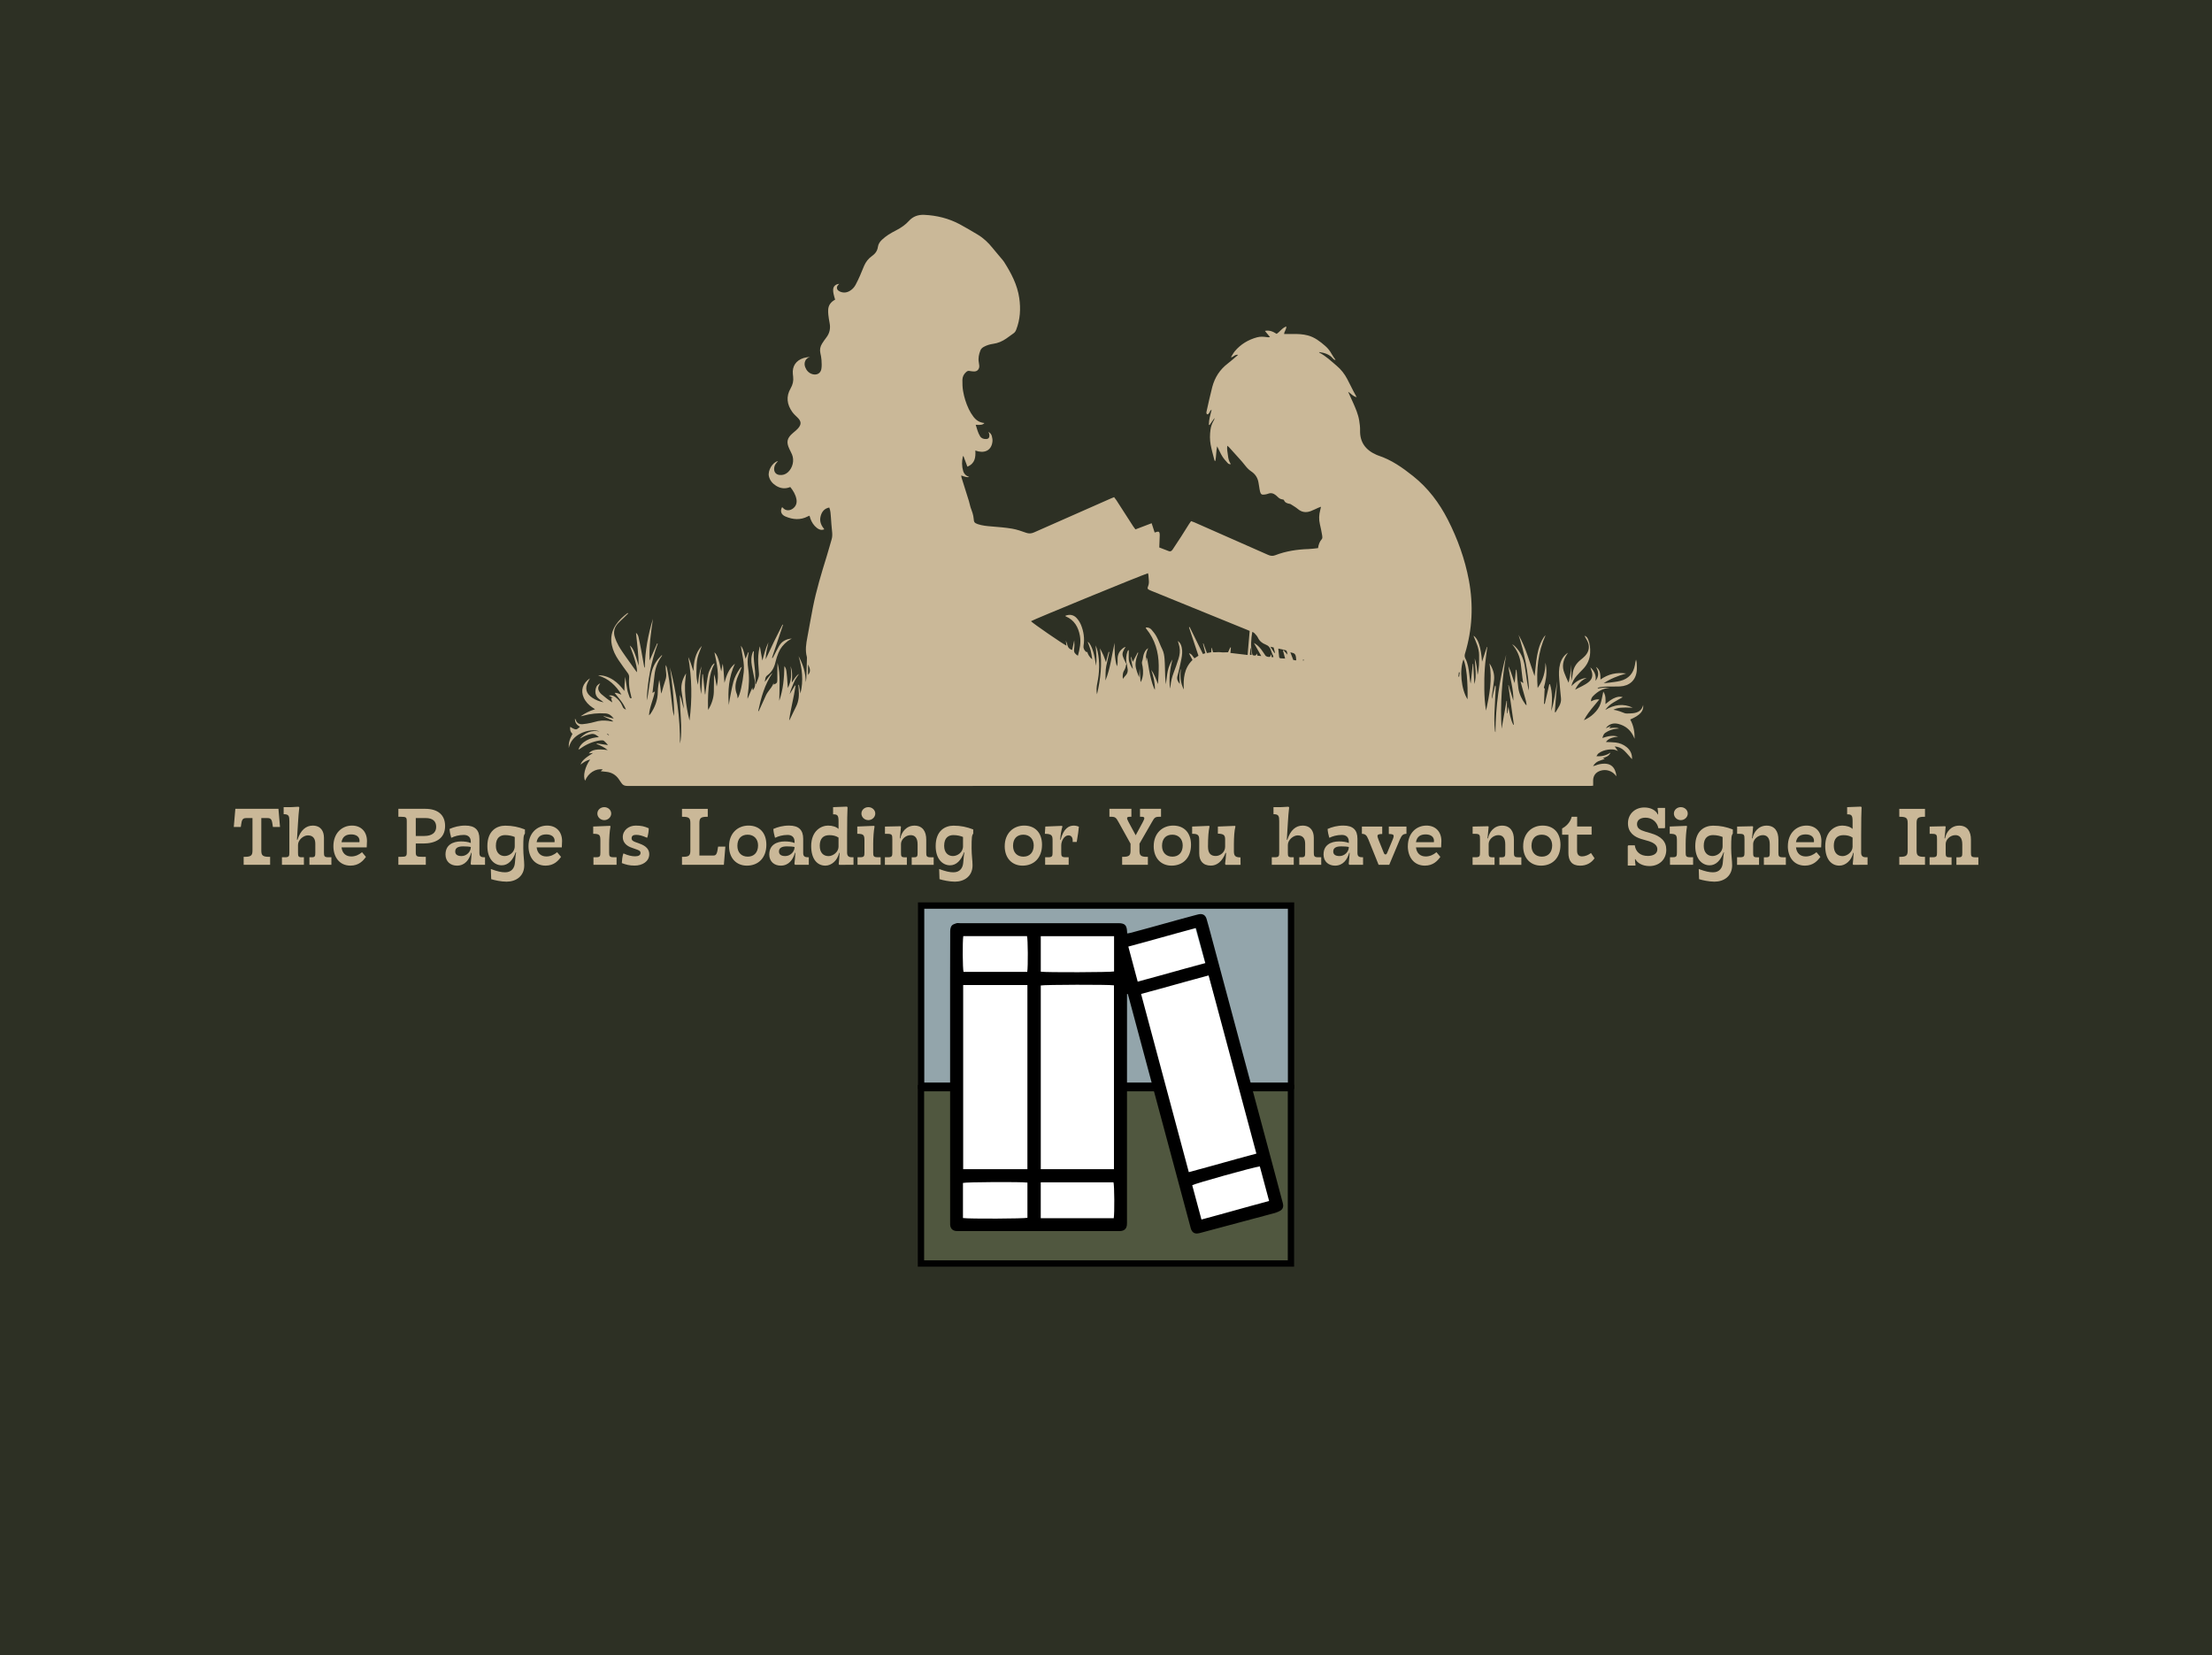 <?xml version="1.0" encoding="UTF-8"?><svg xmlns="http://www.w3.org/2000/svg" viewBox="0 0 1048.16 784.2"><defs><style>.cls-1{fill:#fff;}.cls-2{fill:#cab898;}.cls-3{fill:#2d3024;}.cls-4{fill:#93a5ab;}.cls-4,.cls-5{stroke:#010101;stroke-miterlimit:10;stroke-width:3px;}.cls-5{fill:#50573f;}</style></defs><g id="Layer_1"><rect class="cls-3" width="1048.16" height="784.2"/></g><g id="Layer_4"><g><path class="cls-2" d="m115.46,409.68v-3.77h.49c3.2,0,3.69-.82,3.69-3.07v-15.29h-2.95c-1.35,0-2.01.45-2.3,2.38l-.29,1.84h-3.32l.74-8.61h20.42l.74,8.61h-3.36l-.29-1.84c-.29-1.93-.9-2.38-2.3-2.38h-2.91v15.29c0,2.25.49,3.07,3.69,3.07h.49v3.77h-12.55Z"/><path class="cls-2" d="m140.71,397.83h.25c1.48-4.63,4.06-6.72,7.22-6.72,3.85,0,5.33,2.67,5.33,5.78v6.97c0,1.72.16,2.25,2.13,2.25h1.39v3.57h-10.41v-3.57h1.11c1.56,0,1.68-.53,1.68-2.25v-4.14c0-2.58-1.19-3.98-3.53-3.98-2.09,0-4.67,2.17-4.67,4.51v3.61c0,1.72.12,2.25,1.68,2.25h1.11v3.57h-10.41v-3.57h1.39c1.97,0,2.13-.53,2.13-2.25v-14.88c0-2.38-.25-3.28-2.71-3.28v-3.32c2.54.04,5.21-.04,7.09-.21l.33.33c-.53,3.98-.78,11.19-1.11,15.33Z"/><path class="cls-2" d="m157.98,400.86c0-6.15,4.02-9.76,8.82-9.76,4.43,0,7.09,3.03,7.09,7.3,0,.66-.08,1.93-.12,3.03h-11.93c.33,2.75,2.01,4.3,4.63,4.3,1.84,0,3.57-.74,5.08-2.01l1.85,2.21c-1.35,1.85-3.36,4.14-7.34,4.14-5.25,0-8.08-4.1-8.08-9.23Zm12.34-1.89c.04-.21.04-.29.04-.7,0-1.84-1.52-2.99-3.94-2.99s-4.14.98-4.59,3.69h8.49Z"/><path class="cls-2" d="m200.33,405.9h1.44v3.77h-13v-3.77h1.19c2.54,0,2.79-.29,2.79-2.25v-14.47c0-1.97-.25-2.25-2.79-2.25h-1.19v-3.77h12.71c5.95,0,9.43,2.83,9.43,8.12,0,6.15-4.76,8.32-10.41,8.32h-3.48v4.06c0,1.97.29,2.25,3.32,2.25Zm.78-9.88c3.32,0,5.58-1.39,5.58-4.3,0-2.67-1.64-4.18-4.96-4.18h-4.71v8.49h4.1Z"/><path class="cls-2" d="m211.11,404.72c0-4.35,3.36-6.11,7.34-6.11,1.68,0,3.36.21,4.63.74v-.62c0-2.01-1.15-3.2-3.32-3.2-2.3,0-4.55.66-5.66,1.27l-.29.04c-.41-1.44-.7-2.71-.78-4.14,2.05-.9,4.47-1.6,7.46-1.6,4.59,0,6.68,2.09,6.68,6.27v6.68c0,1.52.62,2.05,2.21,2.05h.45v3.57h-6.52l-.29-.41c.29-2.67.29-2.95.45-5.25h-.21c-.9,3.24-2.95,6.07-6.72,6.07-2.95,0-5.45-1.8-5.45-5.37Zm7.59.82c2.42,0,4.39-2.09,4.39-4.18v-.12c-.86-.21-2.25-.29-3.65-.29-2.62,0-3.73.9-3.73,2.42,0,1.23.78,2.17,2.99,2.17Z"/><path class="cls-2" d="m239.36,413.24c3.07,0,4.43-2.09,4.63-4.43.25-1.89.16-2.83.57-5.04h-.21c-1.35,3.77-3.57,6.15-6.6,6.15-3.57,0-6.81-3.03-6.81-9.1,0-7.34,4.51-9.68,8.45-9.68,3.48,0,6.31.62,9.35,1.8v1.97c-.66.82-.78,1.72-.78,6.93,0,3.36.45,5.74.45,8.12,0,5.12-3.9,7.71-8.36,7.71-2.62,0-5.78-.7-7.3-1.19l-.16-4.76h.12c3.03,1.11,4.88,1.52,6.64,1.52Zm-.25-7.71c2.05,0,4.8-1.6,4.8-4.67v-4.35c-.94-.45-2.79-.9-4.55-.9-2.25,0-4.39,1.15-4.39,5.08,0,3.28,1.93,4.84,4.14,4.84Z"/><path class="cls-2" d="m250.43,400.86c0-6.15,4.02-9.76,8.82-9.76,4.43,0,7.09,3.03,7.09,7.3,0,.66-.08,1.93-.12,3.03h-11.93c.33,2.75,2.01,4.3,4.63,4.3,1.84,0,3.57-.74,5.08-2.01l1.85,2.21c-1.35,1.85-3.36,4.14-7.34,4.14-5.25,0-8.08-4.1-8.08-9.23Zm12.34-1.89c.04-.21.04-.29.04-.7,0-1.84-1.52-2.99-3.94-2.99s-4.14.98-4.59,3.69h8.49Z"/><path class="cls-2" d="m288.64,400.16v3.69c0,1.72.16,2.25,2.13,2.25h1.39v3.57h-10.95v-3.57h1.31c1.8,0,1.97-.53,1.97-2.25v-5.33c0-2.79-.12-3.53-3.4-3.53v-3.44l7.95-.33.25.25c-.41,2.09-.66,5.37-.66,8.69Zm-2.3-17.79c1.8,0,3.28,1.35,3.28,3.03s-1.48,3.12-3.28,3.12-3.28-1.39-3.28-3.12,1.48-3.03,3.28-3.03Z"/><path class="cls-2" d="m300.94,405.66c1.6,0,2.58-.53,2.58-1.56,0-1.11-.9-1.35-2.42-1.89l-1.6-.57c-2.58-.82-4.39-2.5-4.39-5.08,0-3.24,2.83-5.45,6.11-5.45,2.75,0,4.1.37,6.19,1.27,0,1.48-.25,2.95-.7,4.43h-.25c-2.05-.9-3.53-1.31-5-1.31-1.19,0-2.17.33-2.17,1.6,0,1.02.7,1.43,1.97,1.89l1.8.66c3.16,1.11,4.59,2.79,4.59,5,0,3.49-3.28,5.41-6.93,5.41-2.5,0-4.14-.45-6.07-1.19.08-1.52.25-3.03.7-4.51h.25c1.85.86,3.81,1.31,5.33,1.31Z"/><path class="cls-2" d="m323.16,409.68v-3.77h.49c3.03,0,3.48-.82,3.48-3.07v-12.83c0-2.25-.45-3.07-3.48-3.07h-.49v-3.77h12.22v3.77h-.49c-3.03,0-3.48.82-3.48,3.07v15.29h6.48c1.07,0,1.76-.21,2.17-2.91l.21-1.31h3.44l-.7,8.61h-19.84Z"/><path class="cls-2" d="m345.47,400.82c0-5.99,4.02-9.72,9.22-9.72s8.45,3.44,8.45,9.1c0,6.19-3.81,9.88-9.23,9.88-4.84,0-8.45-3.4-8.45-9.27Zm8.86,5c2.95,0,4.88-1.97,4.88-5.33,0-2.95-1.89-5.08-4.92-5.08s-4.88,1.89-4.88,5.29c0,3.12,1.89,5.12,4.92,5.12Z"/><path class="cls-2" d="m364.53,404.72c0-4.35,3.36-6.11,7.34-6.11,1.68,0,3.36.21,4.63.74v-.62c0-2.01-1.15-3.2-3.32-3.2-2.3,0-4.55.66-5.66,1.27l-.29.04c-.41-1.44-.7-2.71-.78-4.14,2.05-.9,4.47-1.6,7.46-1.6,4.59,0,6.68,2.09,6.68,6.27v6.68c0,1.52.61,2.05,2.21,2.05h.45v3.57h-6.52l-.29-.41c.29-2.67.29-2.95.45-5.25h-.21c-.9,3.24-2.95,6.07-6.72,6.07-2.95,0-5.45-1.8-5.45-5.37Zm7.58.82c2.42,0,4.39-2.09,4.39-4.18v-.12c-.86-.21-2.25-.29-3.65-.29-2.62,0-3.73.9-3.73,2.42,0,1.23.78,2.17,2.99,2.17Z"/><path class="cls-2" d="m384.38,400.9c0-7.5,4.92-9.8,8-9.8,2.09,0,3.98.62,4.96,1.6v-3.73c0-2.79-.57-3.2-2.58-3.2v-3.4l6.56-.25.29.33c-.12,2.21-.21,6.36-.21,13.2v8.28c0,1.48.7,2.17,2.09,2.17h.94v3.57l-6.76.04-.25-.37c.21-1.8.25-2.71.41-5.33h-.2c-.78,3.61-3.61,6.07-6.52,6.07-3.98,0-6.72-3.28-6.72-9.18Zm8.2,4.67c2.13,0,4.76-1.93,4.76-4.43v-4.35c-1.27-.86-2.71-1.15-4.35-1.15-3.07,0-4.55,1.8-4.55,5.04,0,3.44,1.89,4.88,4.14,4.88Z"/><path class="cls-2" d="m413.77,400.16v3.69c0,1.72.16,2.25,2.13,2.25h1.39v3.57h-10.95v-3.57h1.31c1.8,0,1.97-.53,1.97-2.25v-5.33c0-2.79-.12-3.53-3.4-3.53v-3.44l7.95-.33.25.25c-.41,2.09-.66,5.37-.66,8.69Zm-2.3-17.79c1.8,0,3.28,1.35,3.28,3.03s-1.48,3.12-3.28,3.12-3.28-1.39-3.28-3.12,1.48-3.03,3.28-3.03Z"/><path class="cls-2" d="m419.31,406.11h1.39c1.97,0,2.13-.53,2.13-2.25v-6.27c0-2.05-.12-2.58-2.34-2.58h-1.15v-3.44l7.42-.16.16.29c-.29,2.54-.33,4.1-.53,5.45h.25c.53-2.91,2.75-6.03,6.68-6.03s5.58,2.87,5.58,6.6v6.15c0,1.72.16,2.25,2.13,2.25h1.39v3.57h-10.41v-3.57h1.11c1.56,0,1.68-.53,1.68-2.25v-3.89c0-3.24-1.44-4.35-3.28-4.35-2.46,0-4.59,2.13-4.59,4.18v4.06c0,1.72.12,2.25,1.68,2.25h1.11v3.57h-10.41v-3.57Z"/><path class="cls-2" d="m451.78,413.24c3.08,0,4.43-2.09,4.63-4.43.25-1.89.16-2.83.57-5.04h-.2c-1.35,3.77-3.57,6.15-6.6,6.15-3.57,0-6.81-3.03-6.81-9.1,0-7.34,4.51-9.68,8.45-9.68,3.49,0,6.31.62,9.35,1.8v1.97c-.66.82-.78,1.72-.78,6.93,0,3.36.45,5.74.45,8.12,0,5.12-3.9,7.71-8.36,7.71-2.62,0-5.78-.7-7.3-1.19l-.16-4.76h.12c3.03,1.11,4.88,1.52,6.64,1.52Zm-.25-7.71c2.05,0,4.8-1.6,4.8-4.67v-4.35c-.94-.45-2.79-.9-4.55-.9-2.25,0-4.39,1.15-4.39,5.08,0,3.28,1.93,4.84,4.14,4.84Z"/><path class="cls-2" d="m476.09,400.82c0-5.99,4.02-9.72,9.22-9.72s8.45,3.44,8.45,9.1c0,6.19-3.81,9.88-9.23,9.88-4.84,0-8.45-3.4-8.45-9.27Zm8.86,5c2.95,0,4.88-1.97,4.88-5.33,0-2.95-1.89-5.08-4.92-5.08s-4.88,1.89-4.88,5.29c0,3.12,1.89,5.12,4.92,5.12Z"/><path class="cls-2" d="m495.24,406.11h1.39c1.97,0,2.13-.53,2.13-2.25v-5.54c0-2.25-.08-3.32-3.65-3.32l.21-3.44,7.87-.33.25.29c-.61,2.13-.9,3.85-1.07,6.31h.21c1.39-5.45,3.94-6.72,6.23-6.72.86,0,1.72.21,2.42.53-.12,1.56-.45,3.89-1.02,7.22h-1.93c.2-2.46-.9-3.12-2.01-3.12-1.89,0-3.4,2.5-3.4,4.76v3.36c0,1.72.16,2.25,2.13,2.25h1.39v3.57h-11.15v-3.57Z"/><path class="cls-2" d="m531.73,409.68v-3.77h.49c3.03,0,3.49-.82,3.49-3.07v-3.16l-5.7-10.25c-1.15-2.05-1.48-2.5-3.53-2.5h-.78v-3.77h10.41v3.77h-.66c-1.64,0-1.76.49-.66,2.54l3.36,6.23,3.36-6.23c1.11-2.05.98-2.54-.66-2.54h-.66v-3.77h9.96v3.77h-.78c-2.05,0-2.38.45-3.53,2.5l-5.9,10.25v3.16c0,2.25.45,3.07,3.49,3.07h.49v3.77h-12.22Z"/><path class="cls-2" d="m546.69,400.82c0-5.99,4.02-9.72,9.22-9.72s8.45,3.44,8.45,9.1c0,6.19-3.81,9.88-9.23,9.88-4.84,0-8.45-3.4-8.45-9.27Zm8.86,5c2.95,0,4.88-1.97,4.88-5.33,0-2.95-1.89-5.08-4.92-5.08s-4.88,1.89-4.88,5.29c0,3.12,1.89,5.12,4.92,5.12Z"/><path class="cls-2" d="m568.26,404.35v-5.74c0-2.5,0-3.69-3.36-3.61v-3.44l8-.33.25.25c-.49,2.21-.74,4.96-.74,9.55,0,3.36,1.44,4.47,3.69,4.47,2.13,0,4.43-1.8,4.43-4.35v-3.16c0-2.09-.25-2.99-3.44-3.07v-3.36l8.08-.33.25.25c-.53,1.93-.74,5.21-.74,8.69v3.2c0,2.3.98,2.79,3.12,2.79l.04,3.53h-7.05l-.29-.41c.25-1.93.45-3.73.49-5.25h-.25c-1.64,4.22-4.22,6.03-6.93,6.03-3.85,0-5.54-2.34-5.54-5.7Z"/><path class="cls-2" d="m609.75,397.83h.25c1.48-4.63,4.06-6.72,7.22-6.72,3.85,0,5.33,2.67,5.33,5.78v6.97c0,1.72.16,2.25,2.13,2.25h1.39v3.57h-10.41v-3.57h1.11c1.56,0,1.68-.53,1.68-2.25v-4.14c0-2.58-1.19-3.98-3.53-3.98-2.09,0-4.67,2.17-4.67,4.51v3.61c0,1.72.12,2.25,1.68,2.25h1.11v3.57h-10.41v-3.57h1.39c1.97,0,2.13-.53,2.13-2.25v-14.88c0-2.38-.25-3.28-2.71-3.28v-3.32c2.54.04,5.21-.04,7.09-.21l.33.33c-.53,3.98-.78,11.19-1.11,15.33Z"/><path class="cls-2" d="m627.17,404.72c0-4.35,3.36-6.11,7.34-6.11,1.68,0,3.36.21,4.63.74v-.62c0-2.01-1.15-3.2-3.32-3.2-2.3,0-4.55.66-5.66,1.27l-.29.04c-.41-1.44-.7-2.71-.78-4.14,2.05-.9,4.47-1.6,7.46-1.6,4.59,0,6.68,2.09,6.68,6.27v6.68c0,1.52.61,2.05,2.21,2.05h.45v3.57h-6.52l-.29-.41c.29-2.67.29-2.95.45-5.25h-.21c-.9,3.24-2.95,6.07-6.72,6.07-2.95,0-5.45-1.8-5.45-5.37Zm7.58.82c2.42,0,4.39-2.09,4.39-4.18v-.12c-.86-.21-2.25-.29-3.65-.29-2.62,0-3.73.9-3.73,2.42,0,1.23.78,2.17,2.99,2.17Z"/><path class="cls-2" d="m645.34,395v-3.44h9.63v3.53c-2.58.04-2.62.53-1.72,2.83l2.38,5.9c.33.82.49.94.9.94.33,0,.53-.12.86-.94l2.46-5.9c.94-2.3.86-2.79-1.76-2.83v-3.53h8.36v3.44c-1.56.08-2.17.53-3.12,2.67l-5.04,12.01h-5.04l-4.84-12.01c-.86-2.13-1.52-2.58-3.08-2.67Z"/><path class="cls-2" d="m667.11,400.86c0-6.15,4.02-9.76,8.81-9.76,4.43,0,7.09,3.03,7.09,7.3,0,.66-.08,1.93-.12,3.03h-11.93c.33,2.75,2.01,4.3,4.63,4.3,1.85,0,3.57-.74,5.08-2.01l1.85,2.21c-1.35,1.85-3.36,4.14-7.34,4.14-5.25,0-8.08-4.1-8.08-9.23Zm12.34-1.89c.04-.21.04-.29.04-.7,0-1.84-1.52-2.99-3.94-2.99s-4.14.98-4.59,3.69h8.49Z"/><path class="cls-2" d="m697.78,406.11h1.39c1.97,0,2.13-.53,2.13-2.25v-6.27c0-2.05-.12-2.58-2.34-2.58h-1.15v-3.44l7.42-.16.16.29c-.29,2.54-.33,4.1-.53,5.45h.25c.53-2.91,2.75-6.03,6.68-6.03s5.58,2.87,5.58,6.6v6.15c0,1.72.16,2.25,2.13,2.25h1.39v3.57h-10.41v-3.57h1.11c1.56,0,1.68-.53,1.68-2.25v-3.89c0-3.24-1.44-4.35-3.28-4.35-2.46,0-4.59,2.13-4.59,4.18v4.06c0,1.72.12,2.25,1.68,2.25h1.11v3.57h-10.41v-3.57Z"/><path class="cls-2" d="m721.76,400.82c0-5.99,4.02-9.72,9.22-9.72s8.45,3.44,8.45,9.1c0,6.19-3.81,9.88-9.23,9.88-4.84,0-8.45-3.4-8.45-9.27Zm8.86,5c2.95,0,4.88-1.97,4.88-5.33,0-2.95-1.89-5.08-4.92-5.08s-4.88,1.89-4.88,5.29c0,3.12,1.89,5.12,4.92,5.12Z"/><path class="cls-2" d="m743.2,403.98v-8.57h-2.99v-2.95c1.76-.9,3.85-2.75,4.55-5.54h2.58v4.63h6.85v3.85h-6.89v7.63c0,1.89.94,2.67,2.34,2.67,1.52,0,2.99-.66,4.26-1.6l1.68,2.5c-1.6,2.25-3.85,3.49-6.85,3.49-3.9,0-5.54-2.3-5.54-6.11Z"/><path class="cls-2" d="m774.94,407.01h-.21c0,.94.12,1.93.29,2.87l-.21.16h-3.49v-9.27l.29-.33h3.03c.41,3.03,2.54,5.04,6.19,5.04,2.21,0,4.51-.82,4.51-3.16,0-1.89-1.6-2.99-3.81-3.77l-3.85-1.11c-3.12-.94-6.27-2.95-6.27-7.42s3.4-7.5,7.75-7.5c3.12,0,5.45,1.35,6.4,3.32h.16c0-.98-.12-2.13-.29-2.91l.16-.21h3.4v9.35l-.25.29h-2.91c-.57-2.91-2.95-5-6.11-5-2.34,0-4.02,1.07-4.02,3.03,0,2.09,1.52,2.83,3.9,3.57l2.67.78c4.76,1.39,7.3,3.81,7.3,7.79,0,4.88-3.61,7.75-7.95,7.75-3.57,0-5.9-1.64-6.68-3.28Z"/><path class="cls-2" d="m798.76,400.16v3.69c0,1.72.16,2.25,2.13,2.25h1.39v3.57h-10.95v-3.57h1.31c1.8,0,1.97-.53,1.97-2.25v-5.33c0-2.79-.12-3.53-3.4-3.53v-3.44l7.95-.33.25.25c-.41,2.09-.66,5.37-.66,8.69Zm-2.3-17.79c1.8,0,3.28,1.35,3.28,3.03s-1.48,3.12-3.28,3.12-3.28-1.39-3.28-3.12,1.48-3.03,3.28-3.03Z"/><path class="cls-2" d="m811.71,413.24c3.08,0,4.43-2.09,4.63-4.43.25-1.89.16-2.83.57-5.04h-.2c-1.35,3.77-3.57,6.15-6.6,6.15-3.57,0-6.81-3.03-6.81-9.1,0-7.34,4.51-9.68,8.45-9.68,3.49,0,6.31.62,9.35,1.8v1.97c-.66.82-.78,1.72-.78,6.93,0,3.36.45,5.74.45,8.12,0,5.12-3.9,7.71-8.36,7.71-2.62,0-5.78-.7-7.3-1.19l-.16-4.76h.12c3.03,1.11,4.88,1.52,6.64,1.52Zm-.25-7.71c2.05,0,4.8-1.6,4.8-4.67v-4.35c-.94-.45-2.79-.9-4.55-.9-2.25,0-4.39,1.15-4.39,5.08,0,3.28,1.93,4.84,4.14,4.84Z"/><path class="cls-2" d="m823.11,406.11h1.39c1.97,0,2.13-.53,2.13-2.25v-6.27c0-2.05-.12-2.58-2.34-2.58h-1.15v-3.44l7.42-.16.16.29c-.29,2.54-.33,4.1-.53,5.45h.25c.53-2.91,2.75-6.03,6.68-6.03s5.58,2.87,5.58,6.6v6.15c0,1.72.16,2.25,2.13,2.25h1.39v3.57h-10.41v-3.57h1.11c1.56,0,1.68-.53,1.68-2.25v-3.89c0-3.24-1.44-4.35-3.28-4.35-2.46,0-4.59,2.13-4.59,4.18v4.06c0,1.72.12,2.25,1.68,2.25h1.11v3.57h-10.41v-3.57Z"/><path class="cls-2" d="m847.18,400.86c0-6.15,4.02-9.76,8.81-9.76,4.43,0,7.09,3.03,7.09,7.3,0,.66-.08,1.93-.12,3.03h-11.93c.33,2.75,2.01,4.3,4.63,4.3,1.85,0,3.57-.74,5.08-2.01l1.85,2.21c-1.35,1.85-3.36,4.14-7.34,4.14-5.25,0-8.08-4.1-8.08-9.23Zm12.34-1.89c.04-.21.04-.29.04-.7,0-1.84-1.52-2.99-3.94-2.99s-4.14.98-4.59,3.69h8.49Z"/><path class="cls-2" d="m864.89,400.9c0-7.5,4.92-9.8,8-9.8,2.09,0,3.98.62,4.96,1.6v-3.73c0-2.79-.57-3.2-2.58-3.2v-3.4l6.56-.25.29.33c-.12,2.21-.21,6.36-.21,13.2v8.28c0,1.48.7,2.17,2.09,2.17h.94v3.57l-6.76.04-.25-.37c.21-1.8.25-2.71.41-5.33h-.21c-.78,3.61-3.61,6.07-6.52,6.07-3.98,0-6.72-3.28-6.72-9.18Zm8.2,4.67c2.13,0,4.76-1.93,4.76-4.43v-4.35c-1.27-.86-2.71-1.15-4.35-1.15-3.07,0-4.55,1.8-4.55,5.04,0,3.44,1.89,4.88,4.14,4.88Z"/><path class="cls-2" d="m899.98,409.68v-3.77h.49c3.03,0,3.49-.82,3.49-3.07v-12.83c0-2.25-.45-3.07-3.49-3.07h-.49v-3.77h12.18v3.77h-.49c-3.03,0-3.49.82-3.49,3.07v12.83c0,2.25.45,3.07,3.49,3.07h.49v3.77h-12.18Z"/><path class="cls-2" d="m914.34,406.11h1.39c1.97,0,2.13-.53,2.13-2.25v-6.27c0-2.05-.12-2.58-2.34-2.58h-1.15v-3.44l7.42-.16.16.29c-.29,2.54-.33,4.1-.53,5.45h.25c.53-2.91,2.75-6.03,6.68-6.03s5.58,2.87,5.58,6.6v6.15c0,1.72.16,2.25,2.13,2.25h1.39v3.57h-10.41v-3.57h1.11c1.56,0,1.68-.53,1.68-2.25v-3.89c0-3.24-1.44-4.35-3.28-4.35-2.46,0-4.59,2.13-4.59,4.18v4.06c0,1.72.12,2.25,1.68,2.25h1.11v3.57h-10.41v-3.57Z"/></g></g><g id="Layer_3"><g><rect class="cls-5" x="436.4" y="515.49" width="175.32" height="83.07"/><rect class="cls-4" x="436.47" y="429" width="175.3" height="85.34"/><g><rect class="cls-1" x="454.88" y="441.93" width="75.86" height="138.78"/><rect class="cls-1" x="550.09" y="439.88" width="35.34" height="138.51" transform="translate(-117.53 174.54) rotate(-15.86)"/><path d="m534.04,470.92c0,.87,0,1.75,0,2.62,0,34.88,0,69.76-.02,104.64,0,.74.04,1.49-.05,2.22-.21,1.69-1.23,2.63-2.95,2.77-.6.05-1.21.02-1.82.02-32.53,0-41.61,0-74.14,0-.67,0-1.35.03-2.02-.03-1.68-.16-2.67-1.19-2.81-2.89-.04-.54-.01-1.08-.01-1.62,0-38.18-.02-76.37-.02-114.55,0-7.62,0-15.25.05-22.87,0-.9.17-1.95.67-2.65.44-.62,1.41-.93,2.21-1.19.55-.18,1.2-.05,1.81-.05,32.6,0,41.75,0,74.35,0,.27,0,.54,0,.81,0,2.81.03,3.77.93,3.94,3.69.02.33.04.66.07,1.17.59-.1,1.1-.14,1.58-.27,14.01-3.74,16.98-4.73,30.98-8.47.46-.12.91-.26,1.37-.34,1.88-.35,3.15.36,3.7,2.23.81,2.71,1.51,5.46,2.25,8.19,9.29,34.63,18.58,69.26,27.87,103.89,1.94,7.23,3.86,14.46,5.78,21.69.16.59.34,1.18.39,1.77.12,1.6-.81,2.69-2.74,3.22-3.77,1.03,3.48-.73-.3.28-11.98,3.21-23.97,6.42-35.96,9.61-.58.16-1.18.31-1.78.34-1.28.07-2.21-.55-2.74-1.7-.25-.54-.37-1.15-.53-1.74-9.68-36.06-19.37-72.12-29.05-108.17-.17-.63-.36-1.26-.54-1.89-.12.03-.23.06-.35.09Zm-77.64-4.29v87.24h30.44v-87.24h-30.44Zm71.45,87.25v-87.1c-2.34-.41-33.19-.33-34.68.07v87.02h34.68Zm35.47,1.4c14.45-3.87,17.64-4.93,32.02-8.78-7.56-28.22-15.06-56.18-22.62-84.41-14.39,3.85-17.57,4.9-32.02,8.77,7.57,28.23,15.07,56.25,22.62,84.42Zm-107.02,21.74c3.04.46,29.19.31,30.55-.12v-16.67c-3.1-.42-29.13-.27-30.55.16v16.63Zm36.86-16.92v17.01h34.59c.41-2.34.32-15.52-.12-17.01h-34.47Zm45.94-95.07c14.49-3.88,17.68-4.94,32.07-8.79-1.51-5.63-2.97-11.06-4.46-16.61-14.45,3.87-17.64,4.93-32.05,8.79,1.49,5.58,2.93,10.95,4.44,16.61Zm62.27,103.91c-1.5-5.6-2.96-11.01-4.4-16.38-2.94.32-30.79,8.12-32.03,8.92,1.44,5.35,2.89,10.72,4.37,16.25,14.44-3.87,17.62-4.92,32.05-8.78Zm-114.61-108.53c.43-2.58.32-15.58-.11-16.93h-30.2c-.41,2.67-.3,15.56.12,16.93h30.2Zm41.14-16.91h-34.73v16.82c2.49.4,33.16.3,34.73-.11v-16.7Z"/></g></g></g><g id="Layer_2"><path class="cls-2" d="m285.71,339.14c1.69.43,3.38.85,5.12,1.29-.99-1.32-2.05-2.33-3.92-2.46-3.56-.24-7.02.12-10.44,1.06-.43.12-.85.25-1.31.29,2.03-1.44,4.22-2.56,6.82-3.34-.51-.33-.87-.57-1.22-.8-1.83-1.2-3.28-2.74-4.17-4.72-1.53-3.41-.48-6.84,2.97-9.13-.36.66-.61,1.1-.85,1.55-1.69,3.18-1.03,5.71,2.03,7.72,1.58,1.04,3.33,1.72,5.26,2.12-.3-.24-.59-.5-.9-.73-.32-.24-.64-.48-.98-.7-2.28-1.52-2.22-3.87-1.69-5.48.31-.95.75-1.41,1.99-2.13-.24.44-.38.72-.54.99-.57.96-.56,1.92.03,2.86.28.44.58.91.98,1.25,1.65,1.4,3.34,2.75,5.25,3.98-.2-.69-.39-1.39-.6-2.11.24-.01.44-.02.87-.04-.75-.43-1.31-.75-1.93-1.1,1.2-.25,2.17-.02,3.23.81,1.35,1.06,2.42,2.34,3.1,3.92.57,1.34.6,1.33,1.82,1.95-.66-1.66-1.49-2.97-2.42-4.22-.92-1.23-1.92-2.4-2.96-3.71,1.17-.19,1.99.45,3.22.79-1.36-2.27-2.86-4.06-4.67-5.62-1.81-1.56-3.87-2.68-6.39-3.44,2.08-.27,4.86.6,7.2,2.13,2.09,1.37,3.72,3.16,5.26,5.21.03-1.18.03-2.36.1-3.54.07-1.17.21-2.34.29-3.16.31,1.95.62,4.24,1.06,6.5.21,1.06.68,2.08,1.01,3.12.15.46.41.64.96.49-.28-1.18-.56-2.31-.8-3.46-.44-2.07-.54-4.17-.37-6.27.07-.85-.17-1.51-.66-2.18-1.49-2.04-2.98-4.07-4.38-6.16-1.46-2.17-2.62-4.49-3.15-7.06-.72-3.47-.09-6.69,1.92-9.65,1.46-2.15,3.34-3.9,5.42-5.46.09-.07.22-.08.46.03-.71.7-1.42,1.41-2.14,2.11-.92.9-1.9,1.75-2.77,2.69-1.68,1.83-2.25,4-1.52,6.35.46,1.49,1.1,2.97,1.87,4.33,1,1.76,2.19,3.42,3.35,5.08,1.73,2.49,3.51,4.95,5.25,7.39.36-1.7-.79-6.13-3.32-12.67,1.48,1.13,2.31,3.07,4.21,9.59-.06-5.15-.74-10.27-1.29-15.63.78.69,1.04,1.4,1.2,2.09.45,1.96.85,3.93,1.22,5.91.5,2.67.96,5.34,1.44,8.01.04.2.15.4.31.59.11-7.93,1.55-15.64,3.86-23.22-.96,6.54-1.89,13.07-1.59,19.77,1.2-2.7,2.39-5.41,3.59-8.11.09.03.18.06.27.08-3.18,8.72-4.84,17.71-5.23,26.95.12-.46.24-.91.34-1.37.1-.47.19-.94.27-1.42.46-3.07.84-6.16,1.38-9.22.49-2.75,1.56-5.3,3.35-7.52.54-.67,1.18-1.27,1.78-1.91.07.05.14.1.21.15-.19.27-.37.53-.56.8-1.73,2.53-2.72,5.31-3.05,8.32-.32,2.86-.66,5.73-.98,8.59.27-.17.62-.39,1.13-.7-.71,3.86-2.52,7.29-2.78,11.3.31-.27.48-.37.58-.51,2.25-3.23,3.56-6.73,3.59-10.68.01-1.86.38-3.72.67-5.6.51,2.12.58,4.3.93,6.49.09-.22.2-.44.27-.67.58-1.93,1.07-3.89,1.75-5.79.4-1.12.46-2.21.32-3.35-.14-1.21-.28-2.43-.19-3.73.19.44.48.86.57,1.32.39,2.02.8,4.04,1.06,6.07.59,4.56,1.08,9.12,1.64,13.68.13,1.07.39,2.13.72,3.17.03-7.76-.89-15.44-1.99-23.11,3.12,11.83,4.82,23.83,4.77,36.08.1-.56.23-1.11.3-1.68.56-4.72.14-9.44-.13-14.16-.14-2.4-.24-4.8-.26-7.21.95,2.13,1.13,4.45,1.97,6.61-.19-1.47-.38-2.94-.58-4.42-.2-1.43-.45-2.85-.61-4.29-.31-2.94.6-5.59,2.18-8.09-.18,1.82-.46,3.63-.51,5.46-.05,1.92.04,3.85.21,5.77.16,1.87.44,3.74.75,5.59.31,1.85.71,3.68,1.18,5.52,1.31-10.05,1.15-20.08-.6-30.08,1.11,2.13,1.61,4.46,2.48,6.7.11-4.38.78-8.56,3.97-11.99-.71,1.93-1.65,3.82-2.07,5.81-.44,2.08-.47,4.26-.5,6.39-.03,2.09.12,4.19.74,6.24.28-2.97.51-5.93,1.69-8.74-.92,4.36-1.02,8.74-.15,13.13.18-3.13.36-6.26.54-9.39.08,0,.16,0,.24,0,.33,3.17.65,6.33.98,9.5.05,0,.1.02.15.03.08-.65.15-1.31.24-1.96.37-2.55.63-5.13,1.17-7.65.27-1.3.99-2.52,1.6-3.73.24-.49.73-.86,1.22-1.41.05.28.11.4.07.47-1.37,2.37-1.98,4.98-2.34,7.63-.58,4.26-.75,8.54-.67,12.84,0,.29.05.58.11,1.19,1.62-2.8,2.54-5.5,2.65-8.4.11-2.83.02-5.67.09-8.52.73,1.89.85,3.9,1.27,5.85,1.35-5.49.05-10.81-1.06-16.2,1.36,1.16,2.18,3.61,3.21,9.06.12-.62.24-1.23.35-1.85.1-.6.19-1.21.38-1.82.47,2.99.52,6.02.79,9.06.92-3.41,2.06-6.7,4.98-9.1-2.91,6.26-3.46,12.85-2.9,19.61.15-1.01.27-2.03.47-3.04.52-2.62.98-5.25,1.65-7.83.6-2.3,1.75-4.4,3.1-6.39.22-.32.47-.62.91-.84-.29.76-.57,1.52-.87,2.27-.45,1.1-1,2.16-1.37,3.28-.81,2.46-1.15,4.93-.06,7.43.25.58.23,1.27.34,1.97,1.16-1.46,2.39-7.56,2.89-12.4.45-4.3-.78-8.38-1.36-12.55,1.39,1.78,1.56,3.94,2.23,6.16.45-1.12.84-2.09,1.23-3.06.08.03.16.05.24.08-.08.47-.15.93-.23,1.4-.35,2-.32,3.99-.02,6.01.63,4.19.44,8.37-.17,12.55-.09.65-.19,1.29-.12,2,.72-1.67,1.44-3.34,2.28-5.28.08.53.11.78.15,1.03.07.03.14.06.21.09.22-.39.49-.75.66-1.16.48-1.14.33-2.33.11-3.49-.44-2.28-.95-4.54-1.36-6.83-.38-2.13-.4-4.27.41-6.34.06-.16.14-.32.23-.47.04-.06.13-.08.21-.13.04.07.11.13.11.2-.31,3.17.31,6.28.57,9.42.15,1.87.13,3.75.19,5.63,0,.15.04.3.17.47.62-1.66,1.6-3.2,1.48-5.06-.11-1.62-.25-3.23-.34-4.84-.15-2.55.04-5.07.6-7.57.04-.16.1-.31.16-.52.4,2.29.78,4.5,1.17,6.71.85-2.96,1.55-5.88,2.9-8.63-.6,2.64-1.27,5.26-1.3,8.02,1.31-2.77,2.59-5.55,3.92-8.31,1.32-2.71,2.69-5.39,4.04-8.09.08.03.16.06.25.09l-5.23,15.65c.09.04.18.08.27.12.19-.33.4-.65.57-.99.82-1.56,1.58-3.15,2.47-4.67,1.33-2.25,3.22-3.35,6.07-3.6-.75.46-1.42.8-2,1.25-1.92,1.46-3.39,3.29-4.3,5.48-.57,1.37-1.06,2.8-1.38,4.24-.57,2.62-1.7,4.86-3.96,6.51-1.04.76-.89,1.99-1.17,3.06,1.26-1.4,2.14-3.06,3.67-4.23-3.73,5.5-5.41,11.69-6.76,17.99.09.03.17.07.26.1.19-.43.37-.86.57-1.29.96-2.12,1.91-4.25,2.89-6.36.22-.48.53-.92.82-1.36.96-1.45,2.28-2.69,2.74-4.45v.88c1.5-.59,1.74-.83,1.75-2.19.03-2.71,0-5.42.11-8.14.8,2.94.96,5.95.99,8.96.03,3.01-.15,6.02-.17,9.04,1.88-5.28,2.32-10.78,2.43-16.42,1,1.28,1.05,1.68,1.64,10.38,1.73-3.28,1.8-6.77,1.29-10.34.98,2.54.77,5.14.58,7.78,1.04-1.47,1.81-3.12,3.44-4.16-.63.96-1.33,1.88-1.87,2.88-.58,1.08-1,2.24-1.47,3.38-.45,1.09-.86,2.19-1.11,3.37.84-1.38,1.68-2.76,2.52-4.14.09.04.18.08.27.11-.78,5.52-2.3,10.91-3.03,16.47.14-.21.31-.41.41-.63.94-1.94,1.84-3.9,2.82-5.82,1.39-2.73,1.56-5.62,1.28-8.58-.05-.52-.1-1.05-.14-1.57,0-.11.04-.23.25-.36.22,1.3.45,2.6.72,4.19,1.57-6.18.77-11.95-.86-17.69,2.08,3.87,3.4,7.92,3.36,12.35.1-.63.26-1.26.29-1.89.12-3.15.2-6.3.3-9.45,0-.22.02-.45-.04-.65-.86-3.15-.35-6.25.25-9.36.9-4.73,1.69-9.48,2.63-14.2,1.62-8.13,4.02-16.06,6.48-23.97.84-2.72,1.58-5.47,2.39-8.2.38-1.29.33-2.57.18-3.89-.24-2.17-.39-4.35-.53-6.53-.11-1.57-.19-3.14-.78-4.62-2.24.42-3.64,1.94-4.17,4.45-.47,2.22.36,4.09,1.82,5.87-1.41.56-2.5.14-3.48-.62-1.52-1.18-2.51-2.73-3.14-4.51-.14-.41-.25-.83-.39-1.31-.27.11-.52.18-.75.3-3.54,1.89-7.14,1.57-10.67.07-2.08-.89-2.59-2.6-1.57-4.44.14.12.28.22.39.35,1.34,1.58,3.47,1.41,4.94.17,1.39-1.17,1.78-2.69,1.44-4.4-.43-2.11-1.51-3.91-2.9-5.64-2.36.98-4.6.73-6.71-.58-1.73-1.08-2.97-2.55-3.42-4.54-.6-2.66,1.71-6.62,4.32-7.17-.32.37-.57.64-.8.93-.73.89-1.1,1.9-1.03,3.05.09,1.47,1.04,2.43,2.54,2.6,1.53.17,2.85-.27,3.97-1.28,2.29-2.07,3.13-5.63,1.95-8.44-.37-.89-.85-1.74-1.26-2.62-1.52-3.24-1.12-5.11,1.61-7.46.51-.44,1.03-.86,1.53-1.3.33-.3.66-.6.95-.93,1.7-1.94,1.63-3.36-.21-5.16-.85-.84-1.77-1.65-2.46-2.61-2.56-3.56-3.08-7.34-.81-11.22,1.02-1.75,1.43-3.57,1.19-5.54-.05-.43-.1-.87-.14-1.31-.34-3.66,1.49-6.4,5.1-7.53.97-.3,2.01-.42,3.06-.52-1.05.34-1.87.9-2.3,1.91-.42.98-.38,1.97,0,2.95.6,1.55,1.62,2.73,3.28,3.27,2.06.66,3.95-.25,4.35-2.31.27-1.39.17-2.87.09-4.3-.06-1.13-.31-2.25-.55-3.37-.34-1.58-.06-3.06.79-4.41.61-.97,1.26-1.92,1.97-2.83,1.67-2.12,2.14-4.47,1.61-7.07-.25-1.24-.43-2.5-.58-3.76-.09-.78-.11-1.57-.08-2.36.09-2.22,1.28-3.77,3.29-4.85-.25-.9-.54-1.76-.72-2.65-.14-.68-.25-1.39-.22-2.07.08-1.64,1.15-2.6,2.87-2.76-.31.38-.77.75-.96,1.23-.37.94.13,1.87,1.18,2.36,1.58.74,3.13.68,4.66-.17,1.25-.7,2.2-1.7,2.86-2.91.78-1.43,1.46-2.91,2.12-4.39.7-1.57,1.29-3.17,1.98-4.74.8-1.8,1.97-3.33,3.62-4.5,1.55-1.09,2.63-2.44,2.89-4.4.17-1.32.94-2.48,1.94-3.39.95-.87,1.96-1.68,3.04-2.38,1.19-.78,2.47-1.44,3.74-2.11,2.24-1.17,4.3-2.56,5.99-4.43,1.92-2.13,4.38-2.99,7.25-2.86,5.9.27,11.51,1.66,16.7,4.4,2.93,1.55,5.76,3.27,8.61,4.96,2.81,1.66,5.1,3.88,7.11,6.39,1.3,1.62,2.68,3.19,4.01,4.79.48.58,1,1.14,1.4,1.77,3.37,5.32,6.29,10.82,7.19,17.12.73,5.11.45,10.12-1.46,14.99-.26.68-.61,1.25-1.22,1.68-1.17.82-2.3,1.69-3.48,2.5-1.86,1.28-3.89,2.18-6.19,2.5-1.56.22-3.07.66-4.47,1.44-.74.42-1.29.92-1.6,1.69-.71,1.83-1.11,3.69-.75,5.65.09.52.18,1.04.22,1.56.11,1.42-.76,2.94-2.79,2.73-.58-.06-1.18-.07-1.74-.21-.71-.18-1.2.07-1.7.51-1.14,1-1.74,2.28-1.76,3.72-.02,1.74.02,3.51.31,5.22.5,2.98,1.41,5.88,2.72,8.63.6,1.26,1.35,2.48,2.2,3.6,1.27,1.68,2.96,2.81,5.21,2.97-.79.85-1.69,1.04-4.14.84.63,1.9,1.04,3.82,2.11,5.49.64.99,1.75,1.34,2.96,1.26.86-.05,1.31-.49,1.41-1.32.04-.34,0-.7-.07-1.04-.05-.29-.19-.57-.36-1.06.9.59,1.4,1.25,1.6,2.03.21.84.38,1.74.29,2.58-.5,4.56-4.18,5.74-8.11,4.26.19,3.19-.13,6.15-3.77,7.64-.64-1.72-1.24-3.35-1.86-5-.17.1-.28.12-.29.17-.51,2.3-.52,4.61.15,6.88.41,1.38,1.38,2.33,2.85,2.82q-.85.43-3.76-.7c.05.38.05.71.14,1.01,1.15,3.68,2.33,7.36,3.47,11.04.31,1,.49,2.04.8,3.04.28.92.69,1.79.95,2.71.25.87.47,1.77.53,2.67.1,1.61.36,2.05,1.94,2.59,2.15.73,4.39.92,6.65,1.1,3.23.27,6.48.51,9.67,1.06,2.25.38,4.44,1.17,6.59,1.93,1.33.47,2.47.4,3.75-.17,12.1-5.37,24.22-10.7,36.33-16.04.49-.22.99-.41,1.62-.66.37.49.75.96,1.08,1.46,2.66,4.12,5.3,8.24,7.96,12.36.31.47.67.91,1.07,1.45,2.56-.97,5.06-1.93,7.67-2.92.5,1.55.95,2.95,1.43,4.41.44-.13.77-.24,1.11-.34.77-.21,1.1-.04,1.24.72.07.38.06.78.05,1.18-.06,1.79-.13,3.58-.21,5.51,1.51.59,3.04,1.21,4.59,1.77.68.24,1.26-.06,1.77-.83,1.35-2.02,2.69-4.05,4-6.09,1.27-1.97,2.49-3.96,3.74-5.93.28-.44.6-.87.97-1.4.57.21,1.11.39,1.63.61,11.62,5.12,23.25,10.22,34.86,15.38,1.15.51,2.19.64,3.37.18,5.09-1.97,10.41-2.77,15.87-2.94,1.47-.05,2.94-.28,4.44-.44.22-1.7.75-3.09,1.81-4.31.3-.34.24-1.09.15-1.62-.31-1.81-.65-3.62-1.09-5.41-.55-2.28-.43-4.51.18-6.75.11-.41.19-.83.34-1.5-.58.21-.93.32-1.27.47-1.19.53-2.35,1.12-3.56,1.58-2.24.85-4.3.59-6.17-1.01-.94-.8-2.06-1.41-3.1-2.1-.18-.12-.39-.26-.6-.29-1.24-.21-2.37-.53-2.88-1.84-.06-.16-.45-.26-.7-.29-.96-.11-1.67-.6-2.31-1.26-.25-.25-.52-.49-.79-.71-1.12-.9-2.32-1.29-3.75-.7-.49.2-1.04.27-1.58.36-1.29.22-1.84-.1-2.16-1.36-.23-.89-.32-1.81-.48-2.71-.08-.47-.17-.95-.24-1.42-.34-2.34-1.49-4.18-3.52-5.51-1.29-.84-2.24-1.99-3.18-3.19-1.33-1.7-2.84-3.27-4.28-4.89-1-1.12-2-2.24-3.02-3.35-.19-.21-.43-.37-.82-.7-.24,1.72.17,3.15.32,4.6.14,1.43.47,2.8,1.35,4.13-.8.13-1.24-.25-1.55-.6-.88-.99-1.8-1.97-2.48-3.09-.89-1.45-1.56-3.03-2.44-4.77-.5,2.38-.42,4.67-.83,6.97-.21-.11-.4-.15-.42-.23-.63-2.5-1.36-4.99-1.83-7.52-.43-2.33-.4-4.71-.07-7.07.2-1.45.63-2.82,1.39-4.09.26-.44.48-.89.51-1.46-.78,1.11-1.57,2.23-2.35,3.34-.11-.05-.22-.09-.33-.14,0-2.4.72-4.71,1.32-7.13-1.11.51-.84,2.02-2.13,2.22-.52-.49-.35-1.09-.23-1.61.86-3.8,1.67-7.61,2.66-11.38,1.19-4.49,3.59-8.27,7.41-11.16,1.63-1.23,3.13-2.62,4.85-4.07-1.5-.22-2.22.91-3.22,1.22-.08-.11-.14-.16-.13-.18.59-.92,1.09-1.91,1.78-2.75,2.76-3.29,6.32-5.43,10.51-6.58,1.54-.42,3.13-.33,4.7-.08.43.07.87.12,1.46-.03-.76-.92-1.52-1.84-2.41-2.93,2.23-.45,3.88.35,5.54,1.39,1.61-.99,2.57-2.8,4.6-3.5.06,1.39-.98,2.4-1.05,3.57,1.43,0,2.77.01,4.11,0,2.4-.03,4.78.06,7.12.68,3.29.86,5.83,2.89,8.3,5.02,1.26,1.09,2.24,2.38,3.03,3.83.49.91,1.15,1.73,1.83,2.75-.33-.06-.55-.04-.68-.13-.25-.18-.48-.4-.68-.63-1.66-1.98-3.96-2.6-6.46-2.96.07.14.08.25.14.28,3.11,1.6,5.57,4.01,8.19,6.21,2.1,1.77,3.76,3.89,5.02,6.3,1,1.91,1.95,3.85,2.93,5.76.45.88.95,1.73,1.54,2.82-1.79-.38-2.65-1.7-4.05-2.55.82,1.81,1.57,3.43,2.3,5.06,1.23,2.77,2.46,5.56,2.94,8.56.25,1.55.46,3.13.42,4.69-.13,5.57,2.61,9.28,7.72,11.52.29.13.58.26.87.35,6.27,2.05,11.5,5.75,16.55,9.77,7.11,5.66,12.37,12.68,16.43,20.61,4.67,9.14,8.1,18.68,9.99,28.74,2.19,11.7,1.64,23.25-1.82,34.67-.27.88-.27,1.61.19,2.47,1.2,2.29,1.52,4.83,1.82,7.36.17,1.47.28,2.95.66,4.45.33-3.11.67-6.23,1-9.34.06,0,.13,0,.19,0,.18,3.18.37,6.36.55,9.55.63-2,.67-4.03.59-6.05-.08-2.04-.3-4.08-.41-6.13.9,2.54,1.12,5.19,1.34,7.86.8-3.1.75-6.24.73-9.41-.02-3.24-1.43-6.09-2.67-9.17,2.23,1.34,3.59,5.55,4.06,12.31.83-2.5,1.57-4.75,2.31-7.01.05.01.11.03.16.04-.39,3.29-.91,6.57-1.14,9.87-.24,3.4-.3,6.82-.25,10.23.05,3.36.25,6.72.83,10.05,1.59-7.39,3.02-14.78,1.63-22.39,1.54,2.4,2.45,4.98,2.16,7.81-.26,2.61-.7,5.2-1.05,7.8-.05.39-.07.78.03,1.19.49-2.08.99-4.16,1.48-6.24.08,0,.16,0,.24-.01.03.3.11.6.09.89-.15,3.15-.29,6.29-.48,9.44-.22,3.72-.32,7.43.12,11.14.02.2.07.4.23.6.1-12.44,1.8-24.66,5.08-36.68-1.97,11.59-2.89,23.25-2.17,35.01.78-4.39,1.56-8.79,2.34-13.18.06,0,.12,0,.18.01v5.89c.06,0,.12,0,.18.01.15-.94.3-1.87.5-3.1.34,1.69.59,3.11.92,4.51.32,1.38.78,2.73,1.42,4,.09-.02.18-.05.27-.07-.88-6.23-1.76-12.46-2.64-18.69.05-.02.1-.03.15-.05.75,2.48,1.5,4.95,2.25,7.43.17-5.6-1.72-10.88-2.33-16.36,1.26,2.56,1.92,5.3,2.92,8.01.22-2.11.43-4.21.65-6.32h.26c.04.36.08.72.11,1.07.25,2.56.4,5.13.77,7.68.41,2.82,1.69,5.34,3.36,7.66.07.1.19.16.51.43-.09-.76-.08-1.3-.22-1.81-.61-2.24-1.26-4.47-1.88-6.7-.24-.87-.47-1.75-.77-2.88.56.36.88.56,1.36.87-.17-.92-.35-1.69-.44-2.48-.28-2.21-.51-4.43-.78-6.65-.41-3.38-1.67-6.43-4.11-9.33.47.32.7.46.91.63.24.2.47.41.68.63,2.41,2.46,3.73,5.46,4.34,8.74.46,2.49.72,5.02,1.11,7.53.23,1.46.52,2.92.84,4.37.3-1.74-.58-8.75-1.44-13.26-.85-4.42-2.03-8.76-3.39-13.06,1.72,3.06,3.04,6.27,4.19,9.55,1.16,3.3,2.17,6.65,3.4,10.01.06-.5.14-1,.19-1.5.39-3.7.67-7.41,1.63-11.03.54-2.04,1.31-4,2.48-5.79.25-.38.54-.74.91-1.07-3.57,7.98-4.41,16.3-3.75,25.02,2.61-3.75,3.7-7.72,3.7-12.02.76,3.28.53,6.52-.22,9.75-.11.47-.28.93-.36,1.4-.07.37-.4.75.16,1.12.18.12,0,.73-.02,1.12-.08,2.04-.16,4.08-.25,6.11.12.02.25.03.37.05l2.15-9.36c.1,0,.2.01.3.02,1.34,4.19,1.01,8.47.61,12.77,1.41-4.65,2.07-9.44,2.83-14.21-.37,4.9-.75,9.79-1.12,14.69.11.02.22.05.33.07,1.2-2.12,2.88-4.02,2.58-6.75-.33-2.96-.55-5.92-.82-8.89-.22-2.45-.24-4.9.41-7.3.59-2.18,1.75-4,3.75-5.3-.21.3-.42.6-.62.91-1.77,2.75-2.37,5.64-1.09,8.75.62,1.5,1.19,3.01,1.98,4.55.2-.93.42-1.85.59-2.78.17-.95.33-1.9.44-2.85.11-1,.14-2,.24-3v7.41s.06.03.1.04c.18-.89.45-1.78.52-2.69.23-2.93,1.6-5.23,3.94-7.06.7-.55,1.37-1.14,1.98-1.78,1.97-2.09,2.34-4.64,1.03-7.17-.41-.8-.94-1.54-1.32-2.37.95.26,1.4.98,1.74,1.78.85,2.03,1.04,4.15.95,6.31-.13,3.06-1.34,5.68-3.53,7.88-.97.98-1.92,1.97-2.83,3-1.24,1.41-2.1,3.02-2.52,4.89,2-2.07,4.26-3.61,7.26-3.89-2.63,1.12-4.3,3.12-5.5,5.59,2.21-1.24,4.62-2.11,6.56-3.76,1.52-1.29,1.89-2.93,1.35-4.77-.2-.69-.51-1.36-.69-2.06,1.9,1.74,2.92,3.8,2.42,6.42,1.79-2.17,1.56-4.38.21-6.65,2.16,1.44,2.14,3.63,2.17,6.01,3.64-2.58,7.57-3.5,12.16-2.87-3.91,1.11-7.43,2.48-10.63,4.62.91-.09,1.82-.16,2.72-.29,1.69-.24,3.41-.39,5.07-.8,4.07-1,6.33-3.66,7.01-7.62.14-.82.23-1.64.51-2.5.11.51.29,1.02.31,1.53.05,1.31.16,2.63.02,3.92-.48,4.37-3.4,7.04-7.96,7.28-1.93.1-3.88,0-5.82.05-1.17.03-2.34.15-3.5.28-.41.05-.81.24-1.21.36.03.1.05.19.08.29.93-.14,1.86-.33,2.8-.39.94-.07,1.89-.01,2.85.07-3.24.16-5.72,1.7-7.89,3.87-.69.69-1.05,1.48-1.01,2.53,1.22-.55,2.33-1.14,3.91-.87-.96,1.16-1.83,2.19-2.68,3.23-.84,1.03-1.68,2.06-2.46,3.13-.79,1.09-1.51,2.23-2.15,3.46,1.79-.79,3.36-1.83,4.74-3.15,1.44-1.38,2.6-2.96,3.19-4.82.56-1.76.83-3.61,1.28-5.6,1.25,1.84,1.11,3.76,1.01,5.92.5-.4.86-.67,1.21-.96,1.51-1.22,3.13-2.25,5.12-2.52.6-.08,1.21-.01,1.88.19-1.49.84-3,1.64-4.45,2.53-1.49.91-2.81,2.04-3.85,3.53,4.2-2.5,8.51-3.21,13.04-1.06-4.93-.24-7.19-.04-9.21.98.55.1,1,.14,1.42.26.99.29,2.01.53,2.93.96.72.34,1.41.57,2.19.55.9-.02,1.8-.04,2.7-.13,2.46-.26,4.29-1.3,4.9-3.92.32,2.91-1.43,4.85-6.14,6.89,1.6,2.84,2.14,5.92,2.09,9.15-.22-.47-.42-.94-.65-1.4-1.46-2.93-3.81-4.84-7.06-5.66-2.43-.61-4.54.09-5.95,2.05.8-.34,1.43-.62,2.37-1.02-.32.43-.47.63-.73.98,1.58-.08,3.05-.5,4.67.16-.49.05-.81.08-1.12.1-1.99.14-3.77.85-5.4,1.92-.82.54-1.07,1.44-1.41,2.48,2.46-.79,4.77-1.47,7.46-.63-3.04.28-4.72,1.07-5.79,2.53,1.48.07,3.05.05,4.58.24,1.95.24,3.75.94,5.27,2.2,1.77,1.47,2.63,3.32,2.54,5.69-.26-.27-.45-.46-.63-.66-1.07-1.18-2.07-2.43-3.23-3.51-1.16-1.06-2.58-1.74-4.35-1.86.55.79,1.04,1.51,1.54,2.23-1.5-.95-3.09-.92-4.69-.71-1.64.22-3.16.75-4.48,1.72-.43.31-.67.86-1.05,1.38,2.53.19,4.76-.38,6.68-1.71-.68,1.69-2.12,2.1-3.66,2.65.42.15.71.26.98.36-1.07.37-2.13.66-3.12,1.11-.98.44-1.77,1.17-2.47,2.32.55-.16.87-.24,1.17-.35,1.35-.53,2.76-.84,4.22-.84,2.36,0,4.08,1,4.99,3.15.37.88.61,1.81.71,2.81-.13-.14-.27-.26-.39-.41-1.71-2.19-4.59-3.06-7.24-2.19-2.23.73-3.43,2.37-3.41,4.66,0,.78,0,1.55,0,2.42-.33.03-.68.07-1.03.09-.32.01-.63,0-.95,0-151.89,0-303.77,0-455.66.03-1.28,0-2.15-.37-2.81-1.38-.43-.67-.88-1.32-1.35-1.97-1.42-1.98-3.37-3.11-5.86-3.35-.8-.08-1.6-.17-2.61-.28.4-.35.66-.58.98-.86-3.43-.53-6.91,1.72-8.36,5.33-1.14-2.05-.12-6.56,2.4-10.04-1.86.49-3.24,1.37-4.54,2.44.47-1.7,2.1-3.17,5.85-5.49-.66.06-1.32.12-1.96.18,1.25-1.75,4.08-2.27,8.97-1.57-1.7-1.36-3.45-2.18-5.27-2.89.03-.09.06-.18.09-.27,1.76.27,3.51.53,5.26.79-.26-.46-1.86-2.16-2.23-2.2-.57-.06-1.17-.06-1.74.03-3.27.52-6.21,1.77-8.88,3.67-.35.25-.7.5-1.13.67.62-2.03,2.06-3.39,3.88-4.41,1.79-1,3.75-1.39,5.83-1.53-1.1-.89-2.11-1.79-3.76-1.45-1.52.32-2.94.81-4.26,1.6-.33.2-.66.39-1.02.5,2.48-2.74,5.51-4.11,9.36-3.34-2.33-.99-6.01-.56-9.05.98-2.9,1.47-4.86,3.68-5.55,6.86-.15-2.29.28-3.91,1.75-6.72-1.01-.87-1.26-2.01-1.08-3.31,3.16,1.93,2.95,1.27,4.64-.04-1.51-.81-2.5-1.93-2.36-3.89.18.31.3.44.35.6.46,1.57,1.64,2.19,3.18,2.08,1.38-.09,2.76-.38,4.12-.65,1.1-.22,2.17-.61,3.27-.82,2.14-.43,4.27-.28,6.39.14.17.03.35.02.87.05-.53-.38-.79-.63-1.1-.78-1.05-.5-2.12-.96-3.17-1.46-.24-.11-.44-.32-.65-.48l-.03.03Zm248.27-24.8c-.15.26-.4.51-.43.79-.12,1.07-.54,2.02-1.11,2.93-.41.66-.57,2.57-.36,3.55.44-.56.81-1.11,1.26-1.58,1.1-1.14,1.22-2.45.86-3.9-.14-.58-.16-1.19-.23-1.79-.08-.14-.23-.28-.24-.43-.17-1.76-.1-3.5.49-5.19.09-.25.25-.47.37-.71.1.02.19.04.29.06,0,1.53-.1,3.06.03,4.58.11,1.23,1.22,3.51,1.93,4.29-.38-2.05-.71-3.84-1.04-5.63.08-.01.15-.03.23-.04.25.74.49,1.48.75,2.27.79-1.5,1.56-2.96,2.33-4.41.09.04.18.08.27.11-.32.94-.72,1.86-.94,2.82-.23,1.02-.41,2.08-.36,3.11.05.99.36,1.97.65,2.93.29.94.7,1.84,1.04,2.7.08-1.34.17-2.71.26-4.07.16,1.91.26,3.81.37,5.71,0,.14.07.28.17.68.18-.39.25-.54.31-.69.88-2.14.94-4.34.56-6.58-.15-.86-.51-1.85-.23-2.58.42-1.08.4-2.2.75-3.26.4-1.19.96-2.28,2.12-2.97-.99,2.07-1.35,4.2-.89,6.45v-2.14c.3.4.43.81.5,1.23.29,1.68.55,3.37.86,5.05.52,2.8,1.17,5.57,2.22,8.24.12.32.33.61.49.91.05-3.3-.68-6.39-1.74-9.42,1.49,2.06,2.29,4.41,3.2,6.72.2-2.96.38-5.88.35-8.8-.06-6.38-1.75-12.28-5.89-17.38-.12-.15-.17-.37-.3-.64,1.19-.11,2.11.29,2.76,1.03.87.99,1.69,2.05,2.33,3.19,1.13,1.98,1.77,4.17,2.81,6.2.67,1.33.92,2.94,1.04,4.44.22,2.83.2,5.68.31,8.52.04,1.08.19,2.15.32,3.53.32-2.31.49-4.32.89-6.28.4-1.94,1.2-3.77,2.24-5.51-1.2,4.54-1.76,9.1-1.14,13.77.11-.33.17-.66.19-.99.19-2.23.71-4.38,1.51-6.48.83-2.17,1.61-4.36,2.3-6.58.58-1.85.84-3.77.44-5.7-.19-.88-.48-1.74-.76-2.76,1.18.83,1.58,1.91,1.84,3.06.41,1.84.21,3.67-.16,5.48-.55,2.7-1.11,5.41-1.87,8.06-.45,1.57.21,2.65,1.12,3.77-.18-2.48-.33-4.94.56-7.34-.48,3.45-.32,6.8,1.34,9.98-.25-5.11.06-10.03,4.12-13.98-.56-1.07-1.08-2.07-1.67-3.2,1.48.37,1.81,1.62,2.61,2.4.65-.43,1.24-.81,1.88-1.23-1.51-4.53-3-9-4.49-13.47.11-.04.21-.08.32-.12,2.09,4.24,4.18,8.48,6.3,12.78.38-.13.7-.24,1.14-.38-.39-1.58-.76-3.09-1.13-4.59.07-.02.13-.04.2-.06.55,1.5,1.11,3.01,1.68,4.58.75-.14,1.39-.26,2.04-.38.05-.79.1-1.45.14-2.11.05,0,.09,0,.14,0,.18.7.36,1.4.53,2.08,1.22.16,2.32-.16,3.45,0,1.18.17,2.41.04,3.71.04.32-.7.7-1.51,1.07-2.32.09.03.18.05.28.08-.07.8-.15,1.6-.24,2.55,2.75.33,5.48.65,8.15.97.34-3.9.66-7.63.99-11.39-.4-.17-.8-.36-1.22-.53-14.68-5.98-29.36-11.95-44.04-17.93-.75-.3-1.51-.58-2.24-.93-.92-.44-1.06-.74-.68-1.66.42-1.01.51-2.02.38-3.09-.1-.78-.11-1.57-.19-2.36-.03-.28-.13-.55-.2-.84-3.1.94-54.52,22.04-55.45,22.74,1,1.09,15.42,11.01,16.84,11.58-.12-.83-.23-1.64-.34-2.45.41.86.66,1.74.92,2.62.27.9,1.06,1.6,2.1,1.86.33-1.53.66-3.05.99-4.58.14,1.48.12,2.93-.08,4.35-.21,1.48.66,2.21,1.82,2.98.86-3.22,1.54-6.33.93-9.55-.76-4.03-2.59-7.35-6.68-9.1-.1-.04-.18-.15-.28-.24,1.93-.88,3.97-.57,5.42,1.02.85.93,1.57,2.05,2.05,3.2,1.31,3.18,1.79,6.5,1.23,9.91-.19,1.17.31,2.04,1.07,2.82.16.17.52.15.79.22,0,.82,1.16,2.67,2.24,3.36-.26-1.54-.4-2.93-.75-4.27-.35-1.32-.9-2.59-1.41-4.01.79.46,1.13,1.13,1.47,1.78.95,1.86,1.49,3.84,1.89,5.87.24,1.23.43,2.47.64,3.71.4-3.24.08-6.44-.24-9.66.42.93.74,1.87.95,2.84,1.09,5,.91,10-.12,14.99-.37,1.78-.53,3.58-.16,5.39,1.65-7.19,2.58-14.43,1.41-21.78.54,1.06,1.12,2.09,1.59,3.16.46,1.06.8,2.16,1.25,3.4.24-.98.43-1.79.64-2.59.2-.77.41-1.54.62-2.3l.34.08c-.48,2.17-.99,4.33-1.44,6.51-.46,2.21-.31,4.45-.4,6.97,2.4-5.95,2.97-11.97,4.33-17.84-.07,3.74.04,7.46,1.07,11.1.21-.55.32-1.1.35-1.65.04-.74-.03-1.49.01-2.23.12-2.1,1.11-3.75,2.89-4.95.21-.14.49-.2.91-.36-1.32,1.93-1.74,3.13-1.31,4.45.38,1.16.97,2.25,1.49,3.36.04.08.23.08.35.12Zm69.43-3.02c-.02-.18,0-.31-.05-.43-.36-.89-.81-1.76-1.08-2.68-.42-1.42-1.18-2.36-2.69-2.93-1.54-.59-2.82-1.64-3.55-3.24-.37-.81-1.1-1.48-1.72-2.18-.21-.23-.57-.33-.92-.53-.58,3.53-.85,6.91-.08,10.29.09.39.12.81.64.87.47.05,1,.25,1.31-.34.07-.15.16-.29.34-.59.1.54.14.78.19,1.02.55.07,1.04.12,1.86.22-1.26-2.23-2.38-4.21-3.5-6.2,1.48.75,2.55,1.87,3.49,3.09.7.91,1.3,1.89,1.95,2.83.38.56,1.7.89,2.26.57.12-.31.24-.61.48-1.2.11.67.17,1.03.24,1.43h.85Zm91.99,19.95c0-1.82.06-3.64-.01-5.46-.15-3.98-.33-7.95-1.36-11.84-.13-.48-.31-.95-.54-1.63-2.01,4.88-1.11,14.36,1.91,18.93Zm-85.33-21.13c-.11-.6-.14-1.04-.28-1.44-.09-.25-.31-.59-.54-.65-1.1-.3-2.23-.51-3.53-.8.15,1.44.27,2.69.4,3.93.05.48.35.67.82.69.64.03,1.27.06,2.01.1-.35-1.31-.69-2.58-1.02-3.85l.23-.12c.6.67,1.2,1.33,1.92,2.14Zm4.15,2.71c-.15-3.21-.59-3.35-2.8-3.84.46,1.19.93,2.39,1.42,3.65.43.06.9.12,1.38.19Zm-231.32,1.92v4.96c1.54-1.72.78-3.36,0-4.96Zm220.95-5.45c.1-.02.2-.03.31-.05-.22-.86-.44-1.71-.65-2.54-.55-.13-.97-.22-1.55-.36.7,1.08,1.3,2.01,1.9,2.95Zm-11.09-2.21c-.06-.01-.12-.02-.18-.04-.1.91-.21,1.81-.29,2.72-.04.49.22.58.76.41-.1-1.05-.2-2.07-.29-3.1Zm98.93,11.42l-.41-.03c-.08.67-.16,1.35-.23,2.02.12.02.25.03.37.05.09-.68.18-1.36.27-2.04Zm-73.93-6.13c-.1-.02-.19-.03-.29-.05v.67c.06,0,.12.01.18.02.04-.21.07-.43.11-.64Zm-329.34,35.88l.16-.24-.9-.42c-.03.05-.06.11-.09.16.27.17.55.33.82.5Z"/></g></svg>